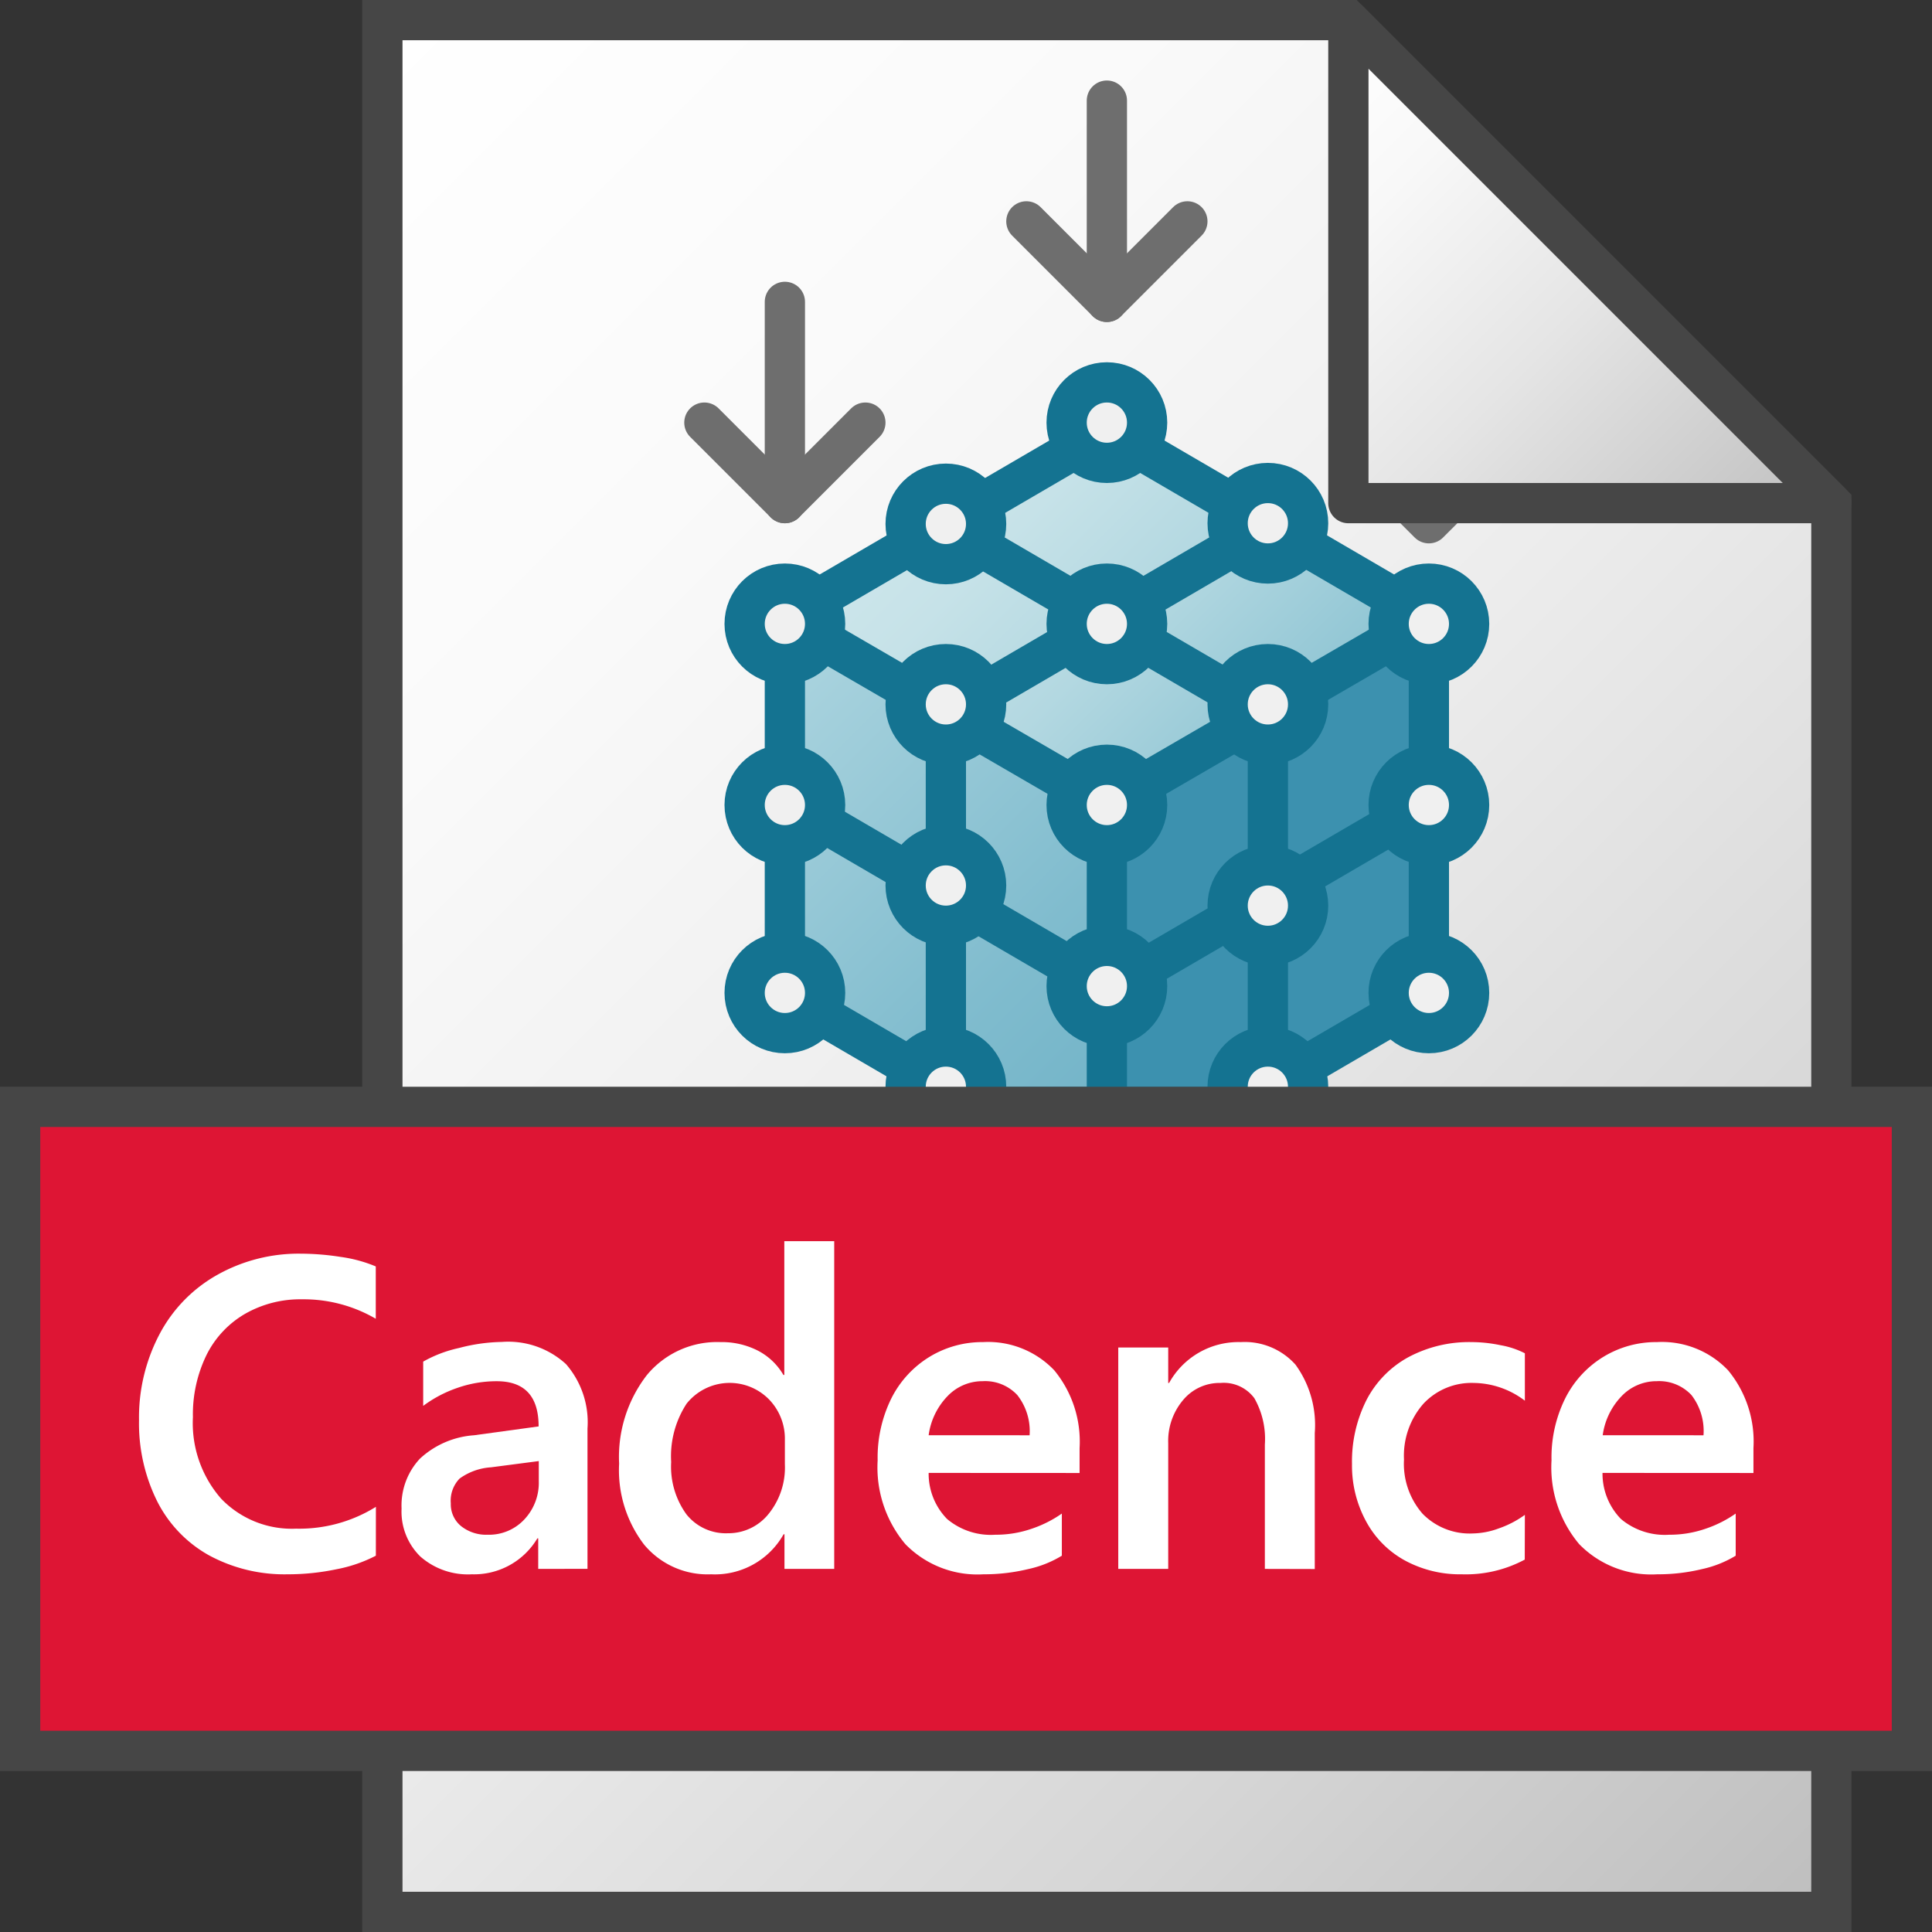 <svg id="Layer_1" data-name="Layer 1" xmlns="http://www.w3.org/2000/svg" xmlns:xlink="http://www.w3.org/1999/xlink" viewBox="0 0 48 48">
  
    <rect x="0" y="0" width="48" height="48" fill="#333333" stroke="none"/>
  
    <linearGradient id="linear-gradient" x1="3.75" y1="-76.25" x2="45.25" y2="-117.75" gradientTransform="matrix(1, 0, 0, -1, 0, -70)" gradientUnits="userSpaceOnUse">
      <stop offset="0" stop-color="#fff"/>
      <stop offset="0.232" stop-color="#fafafa"/>
      <stop offset="0.496" stop-color="#ededed"/>
      <stop offset="0.775" stop-color="#d6d6d6"/>
      <stop offset="1" stop-color="#bebebe"/>
    </linearGradient>
    <linearGradient id="linear-gradient-2" x1="23.5" y1="11.356" x2="31.5" y2="19.356" gradientUnits="userSpaceOnUse">
      <stop offset="0" stop-color="#cde6eb"/>
      <stop offset="0.221" stop-color="#c6e2e8"/>
      <stop offset="0.542" stop-color="#b3d8e1"/>
      <stop offset="0.921" stop-color="#93c7d5"/>
      <stop offset="1" stop-color="#8cc3d2"/>
    </linearGradient>
    <linearGradient id="linear-gradient-3" x1="18.006" y1="16.85" x2="28.078" y2="26.922" gradientUnits="userSpaceOnUse">
      <stop offset="0" stop-color="#afd7e1"/>
      <stop offset="0.159" stop-color="#a4d0dc"/>
      <stop offset="0.706" stop-color="#80bcce"/>
      <stop offset="1" stop-color="#73b4c8"/>
    </linearGradient>
    <linearGradient id="paper_gradient" data-name="paper gradient" x1="30.5" y1="-73.5" x2="42.5" y2="-85.5" gradientTransform="matrix(1, 0, 0, -1, 0, -70)" gradientUnits="userSpaceOnUse">
      <stop offset="0" stop-color="#fff"/>
      <stop offset="0.221" stop-color="#f8f8f8"/>
      <stop offset="0.541" stop-color="#e5e5e5"/>
      <stop offset="0.92" stop-color="#c6c6c6"/>
      <stop offset="1" stop-color="#bebebe"/>
    </linearGradient>
  
  <polygon points="33.5 0.5 9.5 0.5 9.5 47.5 45.5 47.5 45.5 12.5 33.5 0.5" stroke="#464646" stroke-miterlimit="10" fill="url(#linear-gradient)"/>
  <polygon points="35.5 15.356 27.5 10.689 19.5 15.356 27.5 20 35.5 15.356" fill="url(#linear-gradient-2)"/>
  <polygon points="19.5 15.356 19.5 24.689 24.319 27.5 27.5 27.5 27.5 20 19.5 15.356" fill="url(#linear-gradient-3)"/>
  <polygon points="27.5 20 27.5 27.5 30.681 27.5 35.5 24.689 35.5 15.356 27.5 20" fill="#3c91af"/>
  <polyline points="19.5 15.356 27.5 20 35.5 15.356" fill="none" stroke="#147391"/>
  <polyline points="19.75 20.022 27.555 24.575 35.36 20.022" fill="none" stroke="#147391"/>
  <line x1="27.5" y1="20" x2="27.5" y2="27.5" fill="#3c91af" stroke="#147391" stroke-linejoin="round"/>
  <path d="M27.5,10.689l-8,4.667v9.333L24.319,27.5h6.362L35.5,24.689V15.356Z" fill="none" stroke="#147391" stroke-miterlimit="10"/>
  <polyline points="23.5 27 23.5 17.75 31.305 13.195" fill="none" stroke="#147391" stroke-miterlimit="10"/>
  <polyline points="23.695 13.193 31.5 17.746 31.5 27" fill="none" stroke="#147391" stroke-miterlimit="10"/>
  <circle cx="27.5" cy="20" r="1" fill="#f0f0f0" stroke="#147391"/>
  <circle cx="27.5" cy="24.5" r="1" fill="#f0f0f0" stroke="#147391"/>
  <circle cx="19.5" cy="15.5" r="1" fill="#f0f0f0" stroke="#147391"/>
  <circle cx="23.5" cy="13.017" r="1" fill="#f0f0f0" stroke="#147391"/>
  <circle cx="27.5" cy="15.5" r="1" fill="#f0f0f0" stroke="#147391"/>
  <circle cx="27.5" cy="10.5" r="1" fill="#f0f0f0" stroke="#147391"/>
  <circle cx="31.5" cy="13" r="1" fill="#f0f0f0" stroke="#147391"/>
  <circle cx="35.5" cy="24.668" r="1" fill="#f0f0f0" stroke="#147391"/>
  <circle cx="23.5" cy="17.5" r="1" fill="#f0f0f0" stroke="#147391"/>
  <circle cx="23.5" cy="22" r="1" fill="#f0f0f0" stroke="#147391"/>
  <circle cx="19.5" cy="20" r="1" fill="#f0f0f0" stroke="#147391"/>
  <circle cx="23.5" cy="27" r="1" fill="#f0f0f0" stroke="#147391"/>
  <circle cx="31.5" cy="27" r="1" fill="#f0f0f0" stroke="#147391"/>
  <circle cx="31.5" cy="22.5" r="1" fill="#f0f0f0" stroke="#147391"/>
  <circle cx="31.5" cy="17.5" r="1" fill="#f0f0f0" stroke="#147391"/>
  <circle cx="19.5" cy="24.668" r="1" fill="#f0f0f0" stroke="#147391"/>
  <circle cx="35.5" cy="20" r="1" fill="#f0f0f0" stroke="#147391"/>
  <circle cx="35.5" cy="15.5" r="1" fill="#f0f0f0" stroke="#147391"/>
  <polyline points="25.5 5.5 27.5 7.5 29.5 5.5" fill="none" stroke="#6e6e6e" stroke-linecap="round" stroke-linejoin="round"/>
  <line x1="27.5" y1="2.5" x2="27.5" y2="7.5" fill="none" stroke="#6e6e6e" stroke-linecap="round" stroke-linejoin="round"/>
  <polyline points="17.5 10.5 19.5 12.5 21.5 10.5" fill="none" stroke="#6e6e6e" stroke-linecap="round" stroke-linejoin="round"/>
  <polyline points="35 12.5 35.5 13 36 12.5" fill="none" stroke="#6e6e6e" stroke-linecap="round" stroke-linejoin="round"/>
  <line x1="19.5" y1="7.5" x2="19.5" y2="12.5" fill="none" stroke="#6e6e6e" stroke-linecap="round" stroke-linejoin="round"/>
  <polygon points="33.5 0.5 33.5 12.5 45.5 12.5 33.5 0.5" stroke="#464646" stroke-linejoin="round" fill="url(#paper_gradient)"/>
  <rect x="0.5" y="27.5" width="47" height="16" fill="#de1534" stroke="#464646" stroke-miterlimit="10"/>
  
    <path d="M9.338,38.651a3.57,3.57,0,0,1-.985.338,5.865,5.865,0,0,1-1.207.124,3.934,3.934,0,0,1-1.96-.475A3.173,3.173,0,0,1,3.9,37.289a4.348,4.348,0,0,1-.446-2.006,4.43,4.43,0,0,1,.516-2.148,3.624,3.624,0,0,1,1.442-1.469,4.128,4.128,0,0,1,2.054-.519,6.536,6.536,0,0,1,1,.081,3.46,3.46,0,0,1,.87.236v1.3A3.557,3.557,0,0,0,7.5,32.281a2.76,2.76,0,0,0-1.41.36,2.432,2.432,0,0,0-.959,1.023,3.361,3.361,0,0,0-.338,1.544,2.849,2.849,0,0,0,.7,2.025,2.434,2.434,0,0,0,1.864.746,3.6,3.6,0,0,0,1.982-.542Z" fill="#fff"/>
    <path d="M13.372,38.979v-.758H13.35a1.83,1.83,0,0,1-1.627.892,1.789,1.789,0,0,1-1.279-.441,1.56,1.56,0,0,1-.467-1.192,1.7,1.7,0,0,1,.457-1.241,2.2,2.2,0,0,1,1.342-.58l1.606-.22q0-1.123-1.042-1.123a2.946,2.946,0,0,0-.98.167,3.1,3.1,0,0,0-.846.446v-1.1a3.16,3.16,0,0,1,.889-.338,4.406,4.406,0,0,1,1.066-.151,2.123,2.123,0,0,1,1.593.551,2.2,2.2,0,0,1,.534,1.6v3.486ZM11.2,37.351a.7.7,0,0,0,.258.567,1,1,0,0,0,.655.212,1.2,1.2,0,0,0,.913-.379,1.327,1.327,0,0,0,.36-.953V36.3l-1.187.155a1.492,1.492,0,0,0-.781.28A.789.789,0,0,0,11.2,37.351Z" fill="#fff"/>
    <path d="M19.49,38.979v-.86h-.022a1.957,1.957,0,0,1-1.8.994A2.05,2.05,0,0,1,16,38.372a3.042,3.042,0,0,1-.618-2.009,3.326,3.326,0,0,1,.685-2.194,2.262,2.262,0,0,1,1.834-.825,1.969,1.969,0,0,1,.924.21,1.568,1.568,0,0,1,.639.607h.022V30.836h1.24v8.143Zm.01-3.212a1.4,1.4,0,0,0-.389-.994,1.369,1.369,0,0,0-2.052.1,2.388,2.388,0,0,0-.384,1.45,2.022,2.022,0,0,0,.379,1.3,1.251,1.251,0,0,0,1.029.47,1.279,1.279,0,0,0,1.009-.476,1.831,1.831,0,0,0,.408-1.238Z" fill="#fff"/>
    <path d="M23.072,36.594a1.609,1.609,0,0,0,.457,1.144,1.69,1.69,0,0,0,1.2.392,2.721,2.721,0,0,0,.9-.148,2.91,2.91,0,0,0,.752-.378v1.047a2.7,2.7,0,0,1-.838.333,4.646,4.646,0,0,1-1.111.129,2.5,2.5,0,0,1-1.939-.75,2.959,2.959,0,0,1-.688-2.081,3.318,3.318,0,0,1,.341-1.541,2.55,2.55,0,0,1,.945-1.029,2.516,2.516,0,0,1,1.33-.368,2.27,2.27,0,0,1,1.771.7,2.788,2.788,0,0,1,.63,1.934v.618Zm2.508-.935a1.451,1.451,0,0,0-.306-1,1.092,1.092,0,0,0-.859-.344,1.2,1.2,0,0,0-.875.373,1.728,1.728,0,0,0-.468.97Z" fill="#fff"/>
    <path d="M31.425,38.979V35.89a2.047,2.047,0,0,0-.261-1.152.947.947,0,0,0-.841-.379,1.178,1.178,0,0,0-.931.427,1.573,1.573,0,0,0-.368,1.067v3.126H27.783v-5.5h1.241v.88h.022a1.97,1.97,0,0,1,1.783-1.015,1.692,1.692,0,0,1,1.356.559,2.552,2.552,0,0,1,.48,1.7v3.379Z" fill="#fff"/>
    <path d="M37.882,38.748a3.1,3.1,0,0,1-1.564.365,2.87,2.87,0,0,1-1.415-.344,2.411,2.411,0,0,1-.966-.977,2.9,2.9,0,0,1-.347-1.418,3.391,3.391,0,0,1,.357-1.585,2.541,2.541,0,0,1,1.036-1.066,3.2,3.2,0,0,1,1.577-.379,3.568,3.568,0,0,1,.725.078,2.112,2.112,0,0,1,.6.2V34.8a2.129,2.129,0,0,0-1.268-.441,1.634,1.634,0,0,0-1.255.519,1.953,1.953,0,0,0-.48,1.383,1.885,1.885,0,0,0,.462,1.348,1.637,1.637,0,0,0,1.252.489,1.946,1.946,0,0,0,.638-.124,2.485,2.485,0,0,0,.651-.338Z" fill="#fff"/>
    <path d="M39.814,36.594a1.613,1.613,0,0,0,.457,1.144,1.692,1.692,0,0,0,1.2.392,2.722,2.722,0,0,0,.9-.148,2.926,2.926,0,0,0,.752-.378v1.047a2.724,2.724,0,0,1-.838.333,4.649,4.649,0,0,1-1.112.129,2.5,2.5,0,0,1-1.939-.75,2.963,2.963,0,0,1-.687-2.081,3.305,3.305,0,0,1,.341-1.541,2.543,2.543,0,0,1,.945-1.029,2.511,2.511,0,0,1,1.33-.368,2.266,2.266,0,0,1,1.77.7,2.779,2.779,0,0,1,.631,1.934v.618Zm2.509-.935a1.461,1.461,0,0,0-.3-1,1.1,1.1,0,0,0-.86-.344,1.2,1.2,0,0,0-.876.373,1.735,1.735,0,0,0-.468.97Z" fill="#fff"/>
  
</svg>
